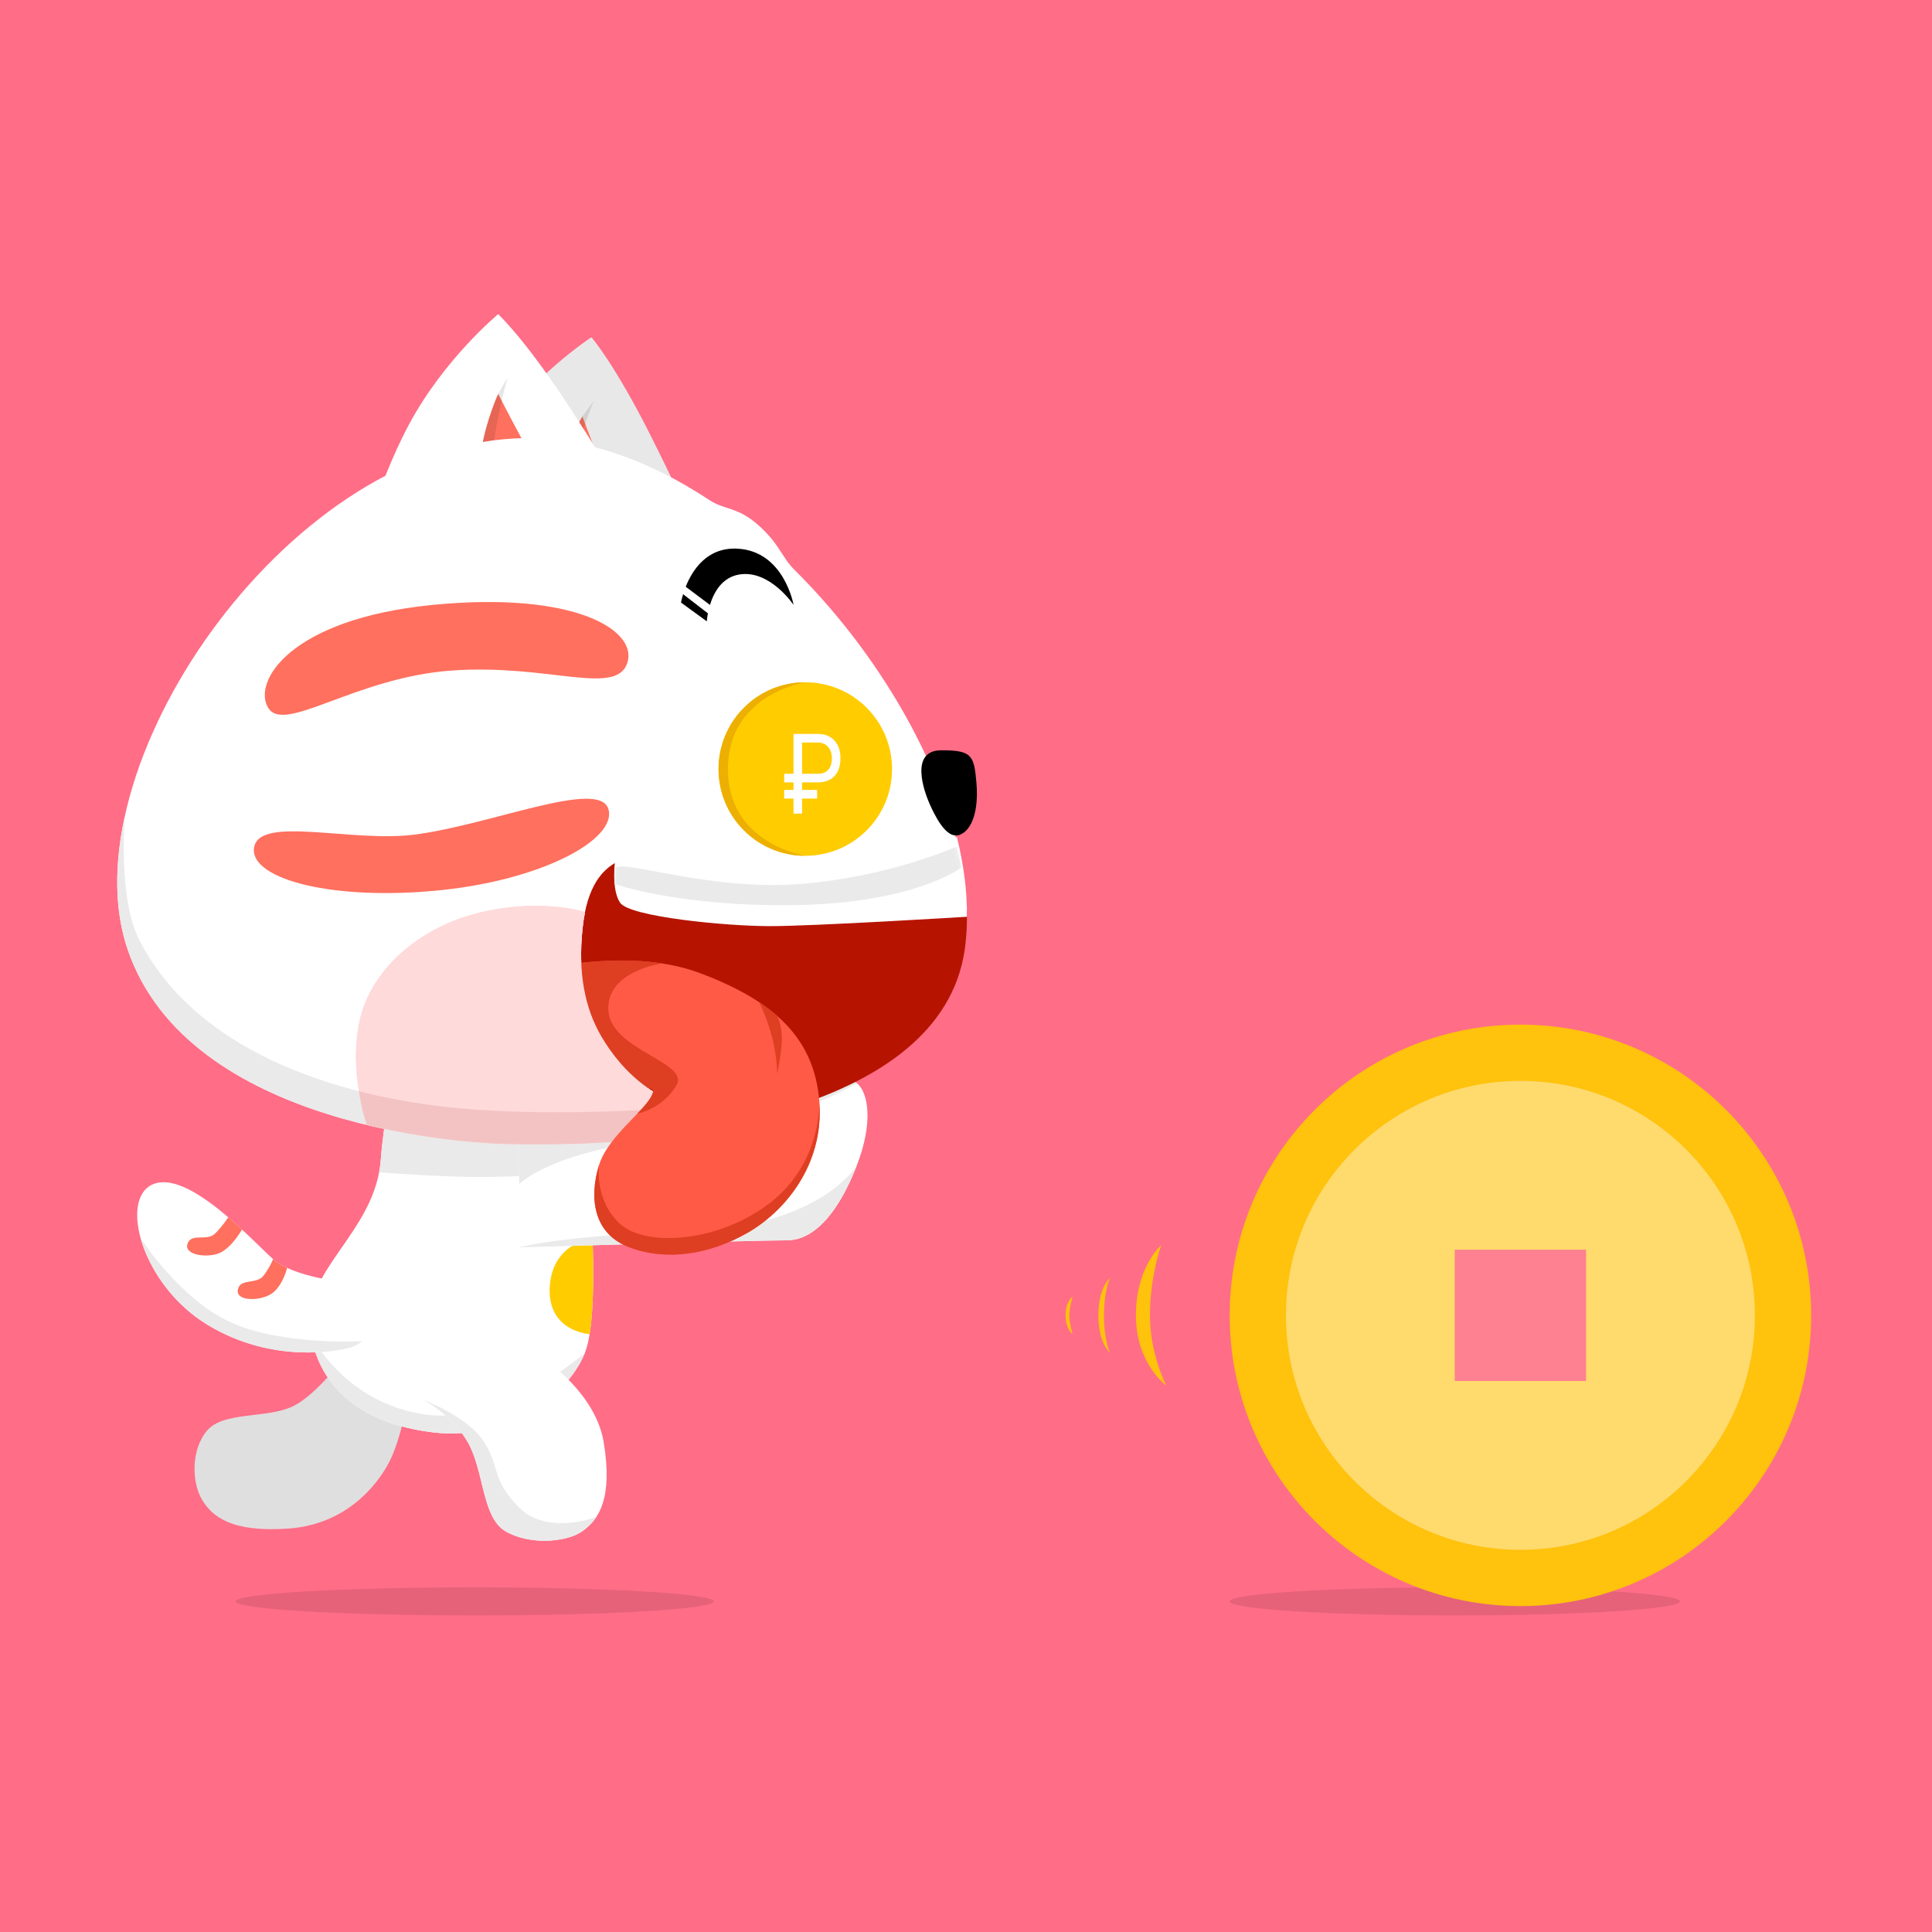 <svg width="412" height="412" viewBox="0 0 412 412" fill="none" xmlns="http://www.w3.org/2000/svg">
<rect width="412" height="412" fill="#E5E5E5"/>
<g id="catRun">
<rect width="412" height="412" fill="#FF6D87"/>
<ellipse id="catShadow" cx="101.229" cy="341.5" rx="51" ry="3" fill="#E66279"/>
<g id="earObjectB">
<path id="earForm" d="M104.573 93.099C113.618 80.044 126.124 71.915 126.124 71.915C126.124 71.915 131.019 77.509 138.807 92.996C146.595 108.483 150.92 119.044 150.92 119.044L90.229 121.652C90.229 121.652 95.528 106.155 104.573 93.099Z" fill="#E8E8E8"/>
<path id="earPinna" d="M119.403 99.831C121.079 93.984 124.189 88.805 124.189 88.805C124.189 88.805 126.494 94.929 128.075 98.812C129.856 103.186 132.784 110.423 132.784 110.423C132.784 110.423 127.601 109.743 124.282 109.953C121.445 110.132 117.1 111.143 117.1 111.143C117.1 111.143 117.726 105.679 119.403 99.831Z" fill="#FF705E"/>
<path id="earPinnaShadow" opacity="0.1" d="M119.403 99.831C121.079 93.984 124.189 88.805 124.189 88.805L126.574 85.555C126.574 85.555 123.245 93.985 121.943 99.619C120.975 103.809 120.194 110.491 120.194 110.491L117.1 111.143C117.1 111.143 117.726 105.679 119.403 99.831Z" fill="black"/>
</g>
<g id="bodyMainObject">
<path id="legObjectB" d="M62.229 300C67.729 297.5 74.093 288.483 74.093 288.483L87.229 297.095C87.229 297.095 85.63 306.835 82.93 311.917C80.229 317 73.649 325.103 61.514 325.966C49.379 326.829 45.181 323.42 43.021 319.7C40.861 315.981 40.729 309 44.229 305C47.729 301 56.729 302.5 62.229 300Z" fill="#DFDFDF"/>
<g id="bodyObject">
<path id="bodyForm" d="M81.229 247C81.428 243.882 82.229 238.5 82.229 238.5L124.729 240.5C124.729 240.5 128.729 278.5 124.729 288.5C120.729 298.5 106.789 307.103 92.729 305.5C79.61 304.004 68.729 298 66.229 284.5C63.729 271 80.203 263.069 81.229 247Z" fill="white"/>
<path id="bodySpot" d="M117.229 274.5C117.729 265 126.362 264 126.362 264C126.628 271.534 126.585 279.271 125.738 284.5C125.738 284.5 116.729 284 117.229 274.5Z" fill="#FFCC00"/>
<path id="bodyShadowB" d="M92.729 305.5C79.61 304.004 68.729 298 66.229 284.5C66.229 284.5 72.729 298.5 89.729 301.5C106.729 304.5 124.729 288.5 124.729 288.5C120.729 298.5 106.789 307.103 92.729 305.5Z" fill="#EAEAEA"/>
<path id="bodyShadowT" d="M81.229 247C81.428 243.882 82.229 238.5 82.229 238.5L124.729 240.5C124.729 240.5 125.138 244.386 125.564 250C125.564 250 110.74 251.076 101.229 251C93.261 250.937 80.849 250 80.849 250C81.034 249.031 81.163 248.032 81.229 247Z" fill="#EAEAEA"/>
</g>
<g id="legObjectT">
<path id="legForm" d="M99.729 307.5C96.229 301.5 90.229 298.5 90.229 298.5L112.729 287.5C112.729 287.5 126.729 295.5 128.729 307.5C130.729 319.5 127.729 324 124.229 326.5C120.729 329 112.729 329.5 107.729 326.5C102.729 323.5 103.229 313.5 99.729 307.5Z" fill="white"/>
<path id="legShadow" d="M99.729 307.5C96.229 301.5 90.229 298.5 90.229 298.5C90.229 298.5 99.729 302 103.229 307.5C106.729 313 104.729 315.5 110.729 321.5C116.729 327.5 127.163 323.5 127.163 323.5C126.317 324.79 125.296 325.738 124.229 326.5C120.729 329 112.729 329.5 107.729 326.5C102.729 323.5 103.229 313.5 99.729 307.5Z" fill="#EAEAEA"/>
</g>
<g id="tailObject">
<path id="tailForm" d="M58.229 268.5C62.729 272.5 74.229 273.5 74.229 273.5L77.229 286C77.229 286 76.229 287 74.229 287.5C72.229 288 58.229 291 44.229 282.5C30.229 274 25.229 255.5 32.729 252.5C40.229 249.5 53.729 264.5 58.229 268.5Z" fill="white"/>
<path id="tailShadow" d="M74.229 287.5C72.229 288 58.229 291 44.229 282.5C36.67 277.911 31.735 270.406 29.974 264C29.974 264 38.229 277 49.229 282C60.229 287 77.229 286 77.229 286C77.229 286 76.229 287 74.229 287.5Z" fill="#EAEAEA"/>
<path id="tailSpotT" d="M39.994 265.215C40.852 262.814 44.097 264.808 45.872 263.047C47.415 261.516 48.435 259.965 48.675 259.587C49.689 260.456 50.673 261.341 51.61 262.207C51.11 263.054 49.102 266.253 46.774 267.223C44.083 268.343 39.136 267.616 39.994 265.215Z" fill="#FF705E"/>
<path id="tailSpotB" d="M56.229 272C57.729 270 58.229 268.5 58.229 268.5C59.094 269.269 60.127 269.891 61.229 270.393C61.229 270.393 60.229 274.5 57.729 276C55.229 277.5 50.229 277.5 50.729 275C51.229 272.5 54.729 274 56.229 272Z" fill="#FF705E"/>
</g>
<g id="handObject">
<path id="handForm" d="M167.729 264.5C161.229 264.5 110.729 266 110.729 266V241C110.729 241 146.729 241 160.229 236C173.729 231 180.229 229 182.729 231C185.229 233 186.229 239.5 182.729 248.5C179.229 257.5 174.229 264.5 167.729 264.5Z" fill="white"/>
<path id="handShadowB" d="M167.729 264.5C161.229 264.5 110.729 266 110.729 266C110.729 266 119.229 263.5 147.229 262.5C175.229 261.5 182.729 248.5 182.729 248.5C179.229 257.5 174.229 264.5 167.729 264.5Z" fill="#EAEAEA"/>
<path id="handShadowT" d="M160.229 236C173.729 231 180.229 229 182.729 231C182.729 231 166.229 241 142.229 243C118.229 245 110.729 252.5 110.729 252.5V241C110.729 241 146.729 241 160.229 236Z" fill="#EAEAEA"/>
</g>
</g>
<g id="earObjectT">
<path id="earForm_2" d="M87.229 90.5C94.729 76.5 106.229 67 106.229 67C106.229 67 111.729 72 121.229 86.5C130.729 101 136.229 111 136.229 111L76.229 120.5C76.229 120.5 79.729 104.5 87.229 90.5Z" fill="white"/>
<path id="earPinna_2" d="M102.729 95.5C103.729 89.5 106.229 84 106.229 84C106.229 84 109.216 89.822 111.229 93.5C113.496 97.643 117.229 104.5 117.229 104.5C117.229 104.5 112.002 104.414 108.729 105C105.93 105.501 101.729 107 101.729 107C101.729 107 101.729 101.5 102.729 95.5Z" fill="#FF705E"/>
<path id="earPinnaShadow_2" opacity="0.1" d="M102.729 95.5C103.729 89.5 106.229 84 106.229 84L108.229 80.5C108.229 80.5 105.881 89.254 105.229 95C104.744 99.273 104.729 106 104.729 106L101.729 107C101.729 107 101.729 101.5 102.729 95.5Z" fill="black"/>
</g>
<g id="headObject">
<path id="headFGForm" d="M109.729 244C99.729 244 40.229 240.5 27.229 202.5C14.229 164.5 60.229 96 109.729 93.5C123.79 92.79 138.093 97.93 151.229 106.605C154.624 108.847 157.229 108 161.729 112C166.229 116 166.742 118.866 169.399 121.5C186.189 138.143 199.141 159.776 204.054 179.5C204.054 179.5 189.729 186 170.729 187.5C151.729 189 133.729 182.5 131.229 184C128.729 185.5 125.229 188.5 124.229 198C123.229 207.5 124.729 215 128.229 221C131.729 227 137.729 233.596 146.729 236.048C155.729 238.5 169.229 236.048 169.229 236.048C145.229 245 115.494 244 109.729 244Z" fill="white"/>
<g id="mouthObject">
<path id="mouthForm" d="M169.229 236.048C187.376 230.207 203.188 220.075 205.729 202.5C206.743 195.485 206.086 187.656 204.054 179.5C204.054 179.5 189.729 186 170.729 187.5C151.729 189 133.729 182.5 131.229 184C128.729 185.5 125.229 188.5 124.229 198C123.229 207.5 124.729 215 128.229 221C131.729 227 137.729 233.596 146.729 236.048C155.729 238.5 169.229 236.048 169.229 236.048Z" fill="#B61400"/>
<path id="mouthTe&#208;&#181;ths" d="M170.729 186.5C151.729 188 133.729 181.5 131.229 183C131.229 183 130.229 189.5 132.229 192.5C134.229 195.5 154.729 197.5 164.229 197.5C173.729 197.5 206.193 195.5 206.193 195.5C206.274 190.127 205.524 184.399 204.054 178.5C204.054 178.5 189.729 185 170.729 186.5Z" fill="white"/>
<g id="mouthTe&#208;&#181;thsShadow">
<mask id="mask0" mask-type="alpha" maskUnits="userSpaceOnUse" x="130" y="179" width="77" height="20">
<path id="mouthTe&#208;&#181;thsMask" d="M170.729 187.5C151.729 189 133.729 182.5 131.229 184C131.229 184 130.229 190.5 132.229 193.5C134.229 196.5 154.729 198.5 164.229 198.5C173.729 198.5 206.193 196.5 206.193 196.5C206.274 191.127 205.524 185.399 204.054 179.5C204.054 179.5 189.729 186 170.729 187.5Z" fill="white"/>
</mask>
<g mask="url(#mask0)">
<g id="mouthTe&#208;&#181;thsShadowForm" filter="url(#filter0_if)">
<path d="M170.729 187.5C151.729 189 133.729 182.5 131.229 184C131.229 184 130.989 185.558 130.979 187.5C130.979 187.5 145.229 192.5 170.229 192C195.229 191.5 205.041 184 205.041 184C204.76 182.513 204.431 181.012 204.054 179.5C204.054 179.5 189.729 186 170.729 187.5Z" fill="#EAEAEA"/>
</g>
</g>
</g>
</g>
<path id="headShadow" d="M27.229 202.5C40.229 240.5 99.729 244 109.729 244C115.494 244 145.229 245 169.229 236.048C169.229 236.048 155.729 238.5 146.729 236.048C146.729 236.048 114.729 238.952 90.729 235.5C66.729 232.048 40.891 222.228 29.729 200.5C25.091 191.472 26.629 174 26.629 174C24.365 184.292 24.367 194.135 27.229 202.5Z" fill="#EAEAEA"/>
<path id="headNose" d="M208.229 167C208.729 173 207.229 177 204.729 178C202.229 179 200.116 175.36 198.729 172.5C196.572 168.052 194.229 160 200.729 160C207.229 160 207.729 161 208.229 167Z" fill="black"/>
<g id="headEyebrowObject">
<path id="headEyebrowSmall" d="M150.729 132.5L145.229 128.5C145.229 128.5 145.348 127.786 145.673 126.713L150.96 130.793C150.767 131.811 150.729 132.5 150.729 132.5Z" fill="black"/>
<path id="headEyebrowBig" d="M157.229 117C167.229 117.5 169.229 129 169.229 129C169.229 129 164.229 121.5 157.729 122.5C153.957 123.08 152.206 126.354 151.4 129L146.229 125.121C147.621 121.613 150.741 116.676 157.229 117Z" fill="black"/>
</g>
<g id="headSpotsObject">
<path id="headSpotB" d="M92.229 190C115.229 188 131.729 179 129.729 172.5C127.729 166 104.453 175.983 88.229 178C74.962 179.65 55.729 174 54.229 180.5C52.729 187 69.229 192 92.229 190Z" fill="#FF705E"/>
<path id="headSpotT" d="M57.229 151C60.729 156.5 75.729 144.5 96.229 143C116.729 141.5 131.229 148.5 133.729 141.5C136.229 134.5 122.729 126 92.229 129C61.729 132 53.729 145.5 57.229 151Z" fill="#FF705E"/>
</g>
<g id="eyeObject">
<circle id="eyeForm" cx="171.729" cy="164" r="18.5" fill="#FFCC00"/>
<path id="eyeShadow" d="M155.229 164C155.229 180 171.729 182.5 171.729 182.5C161.512 182.5 153.229 174.217 153.229 164C153.229 153.783 161.512 145.5 171.729 145.5C171.729 145.5 155.229 148 155.229 164Z" fill="#EDAF01"/>
<path id="eyeRuble" d="M174.255 170.289H171.044V173.5H169.213V170.289H167.229V168.444H169.213V166.845H167.229V165.012H169.213V156.5H174.36C175.855 156.5 177.041 156.963 177.916 157.889C178.791 158.816 179.229 160.069 179.229 161.649C179.229 163.307 178.807 164.587 177.964 165.49C177.127 166.386 175.935 166.837 174.389 166.845H171.044V168.444H174.255V170.289ZM171.044 165.012H174.36C175.35 165.012 176.104 164.728 176.622 164.159C177.14 163.591 177.398 162.762 177.398 161.672C177.398 160.684 177.13 159.886 176.593 159.279C176.056 158.664 175.331 158.353 174.418 158.345H171.044V165.012Z" fill="white"/>
</g>
<g id="headSparkleObject">
<path id="headSparkle" d="M124.229 198C123.229 207.5 124.729 215 128.229 221C131.729 227 137.729 233.596 146.729 236.048C155.729 238.5 169.229 236.048 169.229 236.048C144.729 245 115.494 244 109.729 244C105.547 244 92.706 243.388 78.229 239.895C78.229 239.895 74.229 228.5 76.729 217.5C79.229 206.5 89.729 197.5 102.729 194.5C115.729 191.5 124.761 194.5 124.761 194.5C124.544 195.557 124.364 196.719 124.229 198Z" fill="#FFDADA"/>
<path id="headSparkleShadow" d="M109.729 244C115.494 244 145.229 245 169.229 236.048C169.229 236.048 155.729 238.5 146.729 236.048C146.729 236.048 114.729 238.952 90.729 235.5C86.025 234.823 81.249 233.902 76.528 232.694C76.528 232.694 76.898 235.029 77.249 236.5C77.567 237.834 78.209 239.878 78.209 239.878C92.716 243.386 105.54 244 109.729 244Z" fill="#F3C3C3"/>
</g>
<g id="tongueObject">
<path id="tongueForm" d="M159.229 263C151.229 267.5 142.229 269 134.229 266C126.229 263 125.729 255 127.729 248.5C129.729 242 138.229 236.5 139.229 233C140.229 229.5 120.229 235 120.229 235L112.229 207.5C112.229 207.5 133.229 201.5 149.229 207.5C165.229 213.5 173.729 221.5 174.729 235C175.729 248.5 167.229 258.5 159.229 263Z" fill="#FF5A45"/>
<path id="tongueShadowB" d="M159.229 263C151.229 267.5 142.229 269 134.229 266C126.229 263 125.729 255 127.729 248.5C127.729 248.5 126.729 256 132.229 261C137.729 266 153.229 265 164.229 256.5C175.229 248 174.729 235 174.729 235C175.729 248.5 167.229 258.5 159.229 263Z" fill="#DE3E22"/>
<path id="tongueShadowM" d="M165.729 229C165.729 229 165.729 225.5 164.729 221.5C163.729 217.5 161.944 213.759 161.944 213.759C163.315 214.674 164.577 215.634 165.729 216.645C165.729 216.645 166.729 218.5 166.729 221.5C166.729 224.5 165.729 229 165.729 229Z" fill="#DE3E22"/>
<path id="tongueShadowT" d="M120.229 235L112.229 207.5C112.229 207.5 127.017 203.275 141.229 205.461C141.229 205.461 129.229 207 129.729 215.5C130.229 224 147.229 226.5 144.229 231.5C141.229 236.5 135.897 237.5 135.897 237.5C137.543 235.773 138.87 234.257 139.229 233C140.229 229.5 120.229 235 120.229 235Z" fill="#DE3E22"/>
</g>
<path id="headSparkleOverlay" d="M124.229 198C123.229 207.5 124.729 215 128.229 221C130.445 224.799 133.663 228.837 138.011 231.91L130.229 236.5H111.229L76.314 231.278C75.788 227.283 75.626 222.353 76.729 217.5C79.229 206.5 89.729 197.5 102.729 194.5C115.729 191.5 124.761 194.5 124.761 194.5C124.544 195.557 124.364 196.719 124.229 198Z" fill="#FFDADA"/>
</g>
<ellipse id="coinShadow" cx="310.229" cy="341.5" rx="48" ry="3" fill="#E66279"/>
<g id="coinObject">
<circle id="coin" cx="324.229" cy="280.5" r="56" fill="#FFDA6D" stroke="#FFC20D" stroke-width="12"/>
<rect id="coinRect" x="310.229" y="266.5" width="28" height="28" fill="#FD8190"/>
</g>
<path id="coinWave_1" d="M242.229 280.5C242.229 270.172 247.638 265.5 247.638 265.5C247.638 265.5 245.229 272.139 245.229 280.5C245.229 288.861 248.729 295.5 248.729 295.5C248.729 295.5 242.229 290.828 242.229 280.5Z" fill="#FFC20D"/>
<path id="coinWave_2" d="M234.229 280.5C234.229 274.45 236.729 272.5 236.729 272.5C236.729 272.5 235.429 275 235.429 280.5C235.429 286 236.729 288.5 236.729 288.5C236.729 288.5 234.229 286.55 234.229 280.5Z" fill="#FFC20D"/>
<path id="coinWave_3" d="M227.229 280.5C227.229 277.5 228.729 276.5 228.729 276.5C228.729 276.5 228.029 278.934 228.029 280.5C228.029 282.066 228.729 284.5 228.729 284.5C228.729 284.5 227.229 283.5 227.229 280.5Z" fill="#FFC20D"/>
</g>
<defs>
<filter id="filter0_if" x="127.979" y="176.5" width="80.061" height="18.535" filterUnits="userSpaceOnUse" color-interpolation-filters="sRGB">
<feFlood flood-opacity="0" result="BackgroundImageFix"/>
<feBlend mode="normal" in="SourceGraphic" in2="BackgroundImageFix" result="shape"/>
<feColorMatrix in="SourceAlpha" type="matrix" values="0 0 0 0 0 0 0 0 0 0 0 0 0 0 0 0 0 0 127 0" result="hardAlpha"/>
<feOffset dy="1"/>
<feComposite in2="hardAlpha" operator="arithmetic" k2="-1" k3="1"/>
<feColorMatrix type="matrix" values="0 0 0 0 0.871 0 0 0 0 0.871 0 0 0 0 0.871 0 0 0 1 0"/>
<feBlend mode="normal" in2="shape" result="effect1_innerShadow"/>
<feGaussianBlur stdDeviation="1.5" result="effect2_foregroundBlur"/>
</filter>
</defs>
</svg>
